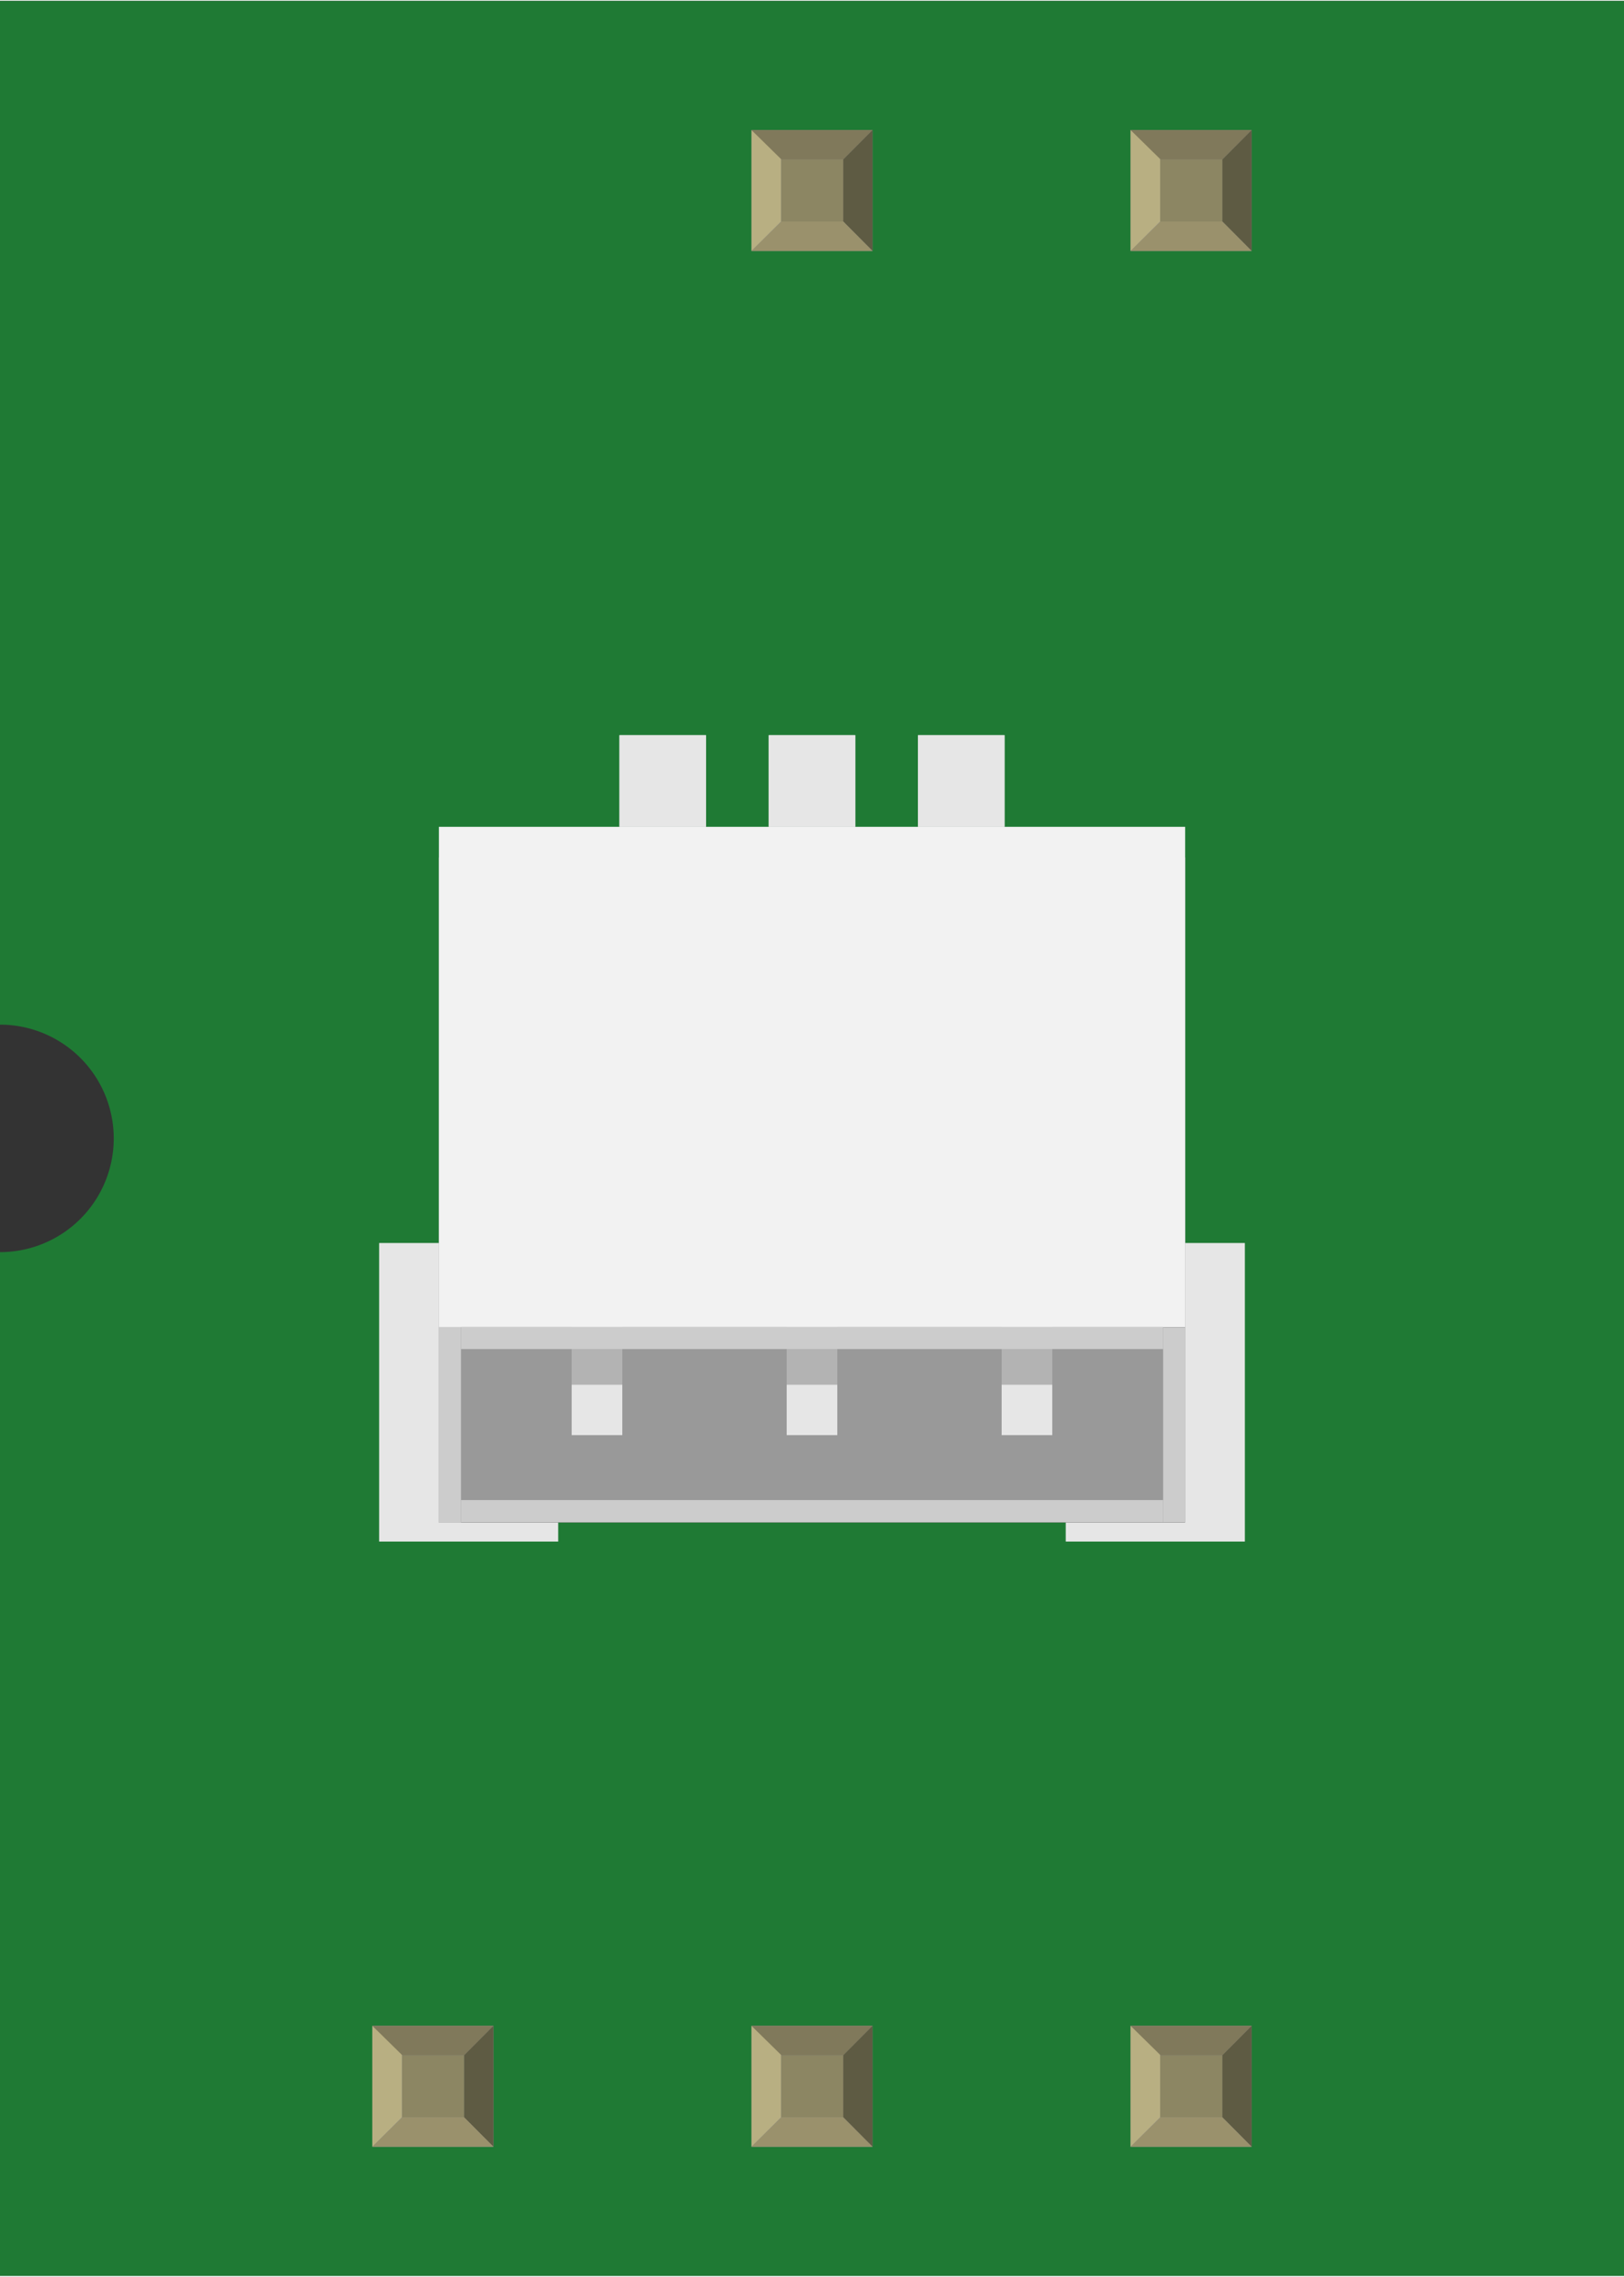 <?xml version='1.0' encoding='UTF-8' standalone='no'?>
<!-- Created with Fritzing (http://www.fritzing.org/) -->
<svg xmlns="http://www.w3.org/2000/svg" width="0.428in" x="0in" version="1.2" y="0in"  height="0.6in" viewBox="0 0 428.347 600" baseProfile="tiny" xmlns:svg="http://www.w3.org/2000/svg">
 <rect x="0" y="0" width="428.347" height="600" fill="#333333" stroke="none"/>
 <desc>Fritzing breadboard generated by brd2svg</desc>
 <g id="breadboard">
  <g id="icon">
   <path fill="#1F7A34" stroke="none" stroke-width="0" d="M0,0L0,270A30,30 0 0 1 0,330L0,600L428.347,600L428.347,0L0,0z"/>
   <g transform="translate(100,193.659)">
    <rect width="47.236" x="0" y="133.931" fill="#E6E6E6" height="78.75"/>
    <rect width="47.25" x="181.097" y="133.931" fill="#E6E6E6" height="78.75"/>
    <rect width="196.833" x="15.764" y="32.264" fill="#999999" height="175.417"/>
    <rect width="5.819" x="15.764" y="156.097" fill="#CCCCCC" height="51.583"/>
    <rect width="5.806" x="206.792" y="156.236" fill="#CCCCCC" height="51.306"/>
    <rect width="185.194" x="21.597" y="201.736" fill="#CCCCCC" height="5.806"/>
    <g>
     <rect width="13.347" x="50.792" y="171.264" fill="#E6E6E6" height="13.347"/>
     <rect width="13.347" x="107.5" y="171.264" fill="#E6E6E6" height="13.347"/>
     <rect width="13.347" x="164.194" y="171.264" fill="#E6E6E6" height="13.347"/>
    </g>
    <g>
     <rect width="13.347" x="50.792" y="124.889" fill="#B3B3B3" height="46.375"/>
     <rect width="13.347" x="107.5" y="124.889" fill="#B3B3B3" height="46.375"/>
     <rect width="13.347" x="164.194" y="124.889" fill="#B3B3B3" height="46.375"/>
    </g>
    <rect width="196.833" x="15.764" y="24.167" fill="#F2F2F2" height="131.944"/>
    <rect width="185.194" x="21.597" y="156.097" fill="#CCCCCC" height="5.806"/>
    <rect width="22.819" x="63.389" fill="#E6E6E6" height="24.167"/>
    <rect width="22.819" x="102.764" fill="#E6E6E6" height="24.167"/>
    <rect width="22.819" x="142.139" fill="#E6E6E6" height="24.167"/>
    <rect width="22.819" x="63.389" fill="#E6E6E6" height="24.167"/>
    <rect width="22.819" x="102.764" fill="#E6E6E6" height="24.167"/>
    <rect width="22.819" x="142.139" fill="#E6E6E6" height="24.167"/>
   </g>
  </g>
  <g transform="translate(98.209,534.05)">
   <rect width="31.93" x="0" y="0" fill="#8D8C8C" height="31.9" id="connector0pin"/>
   <rect width="16.444" x="7.792" y="7.735" fill="#8C8663" height="16.415"/>
   <polygon fill="#B8AF82" points="0,31.9,7.792,24.137,7.792,6.972,0,0"/>
   <polygon fill="#80795B" points="24.208,7.763,7.903,7.763,0,0,31.93,0"/>
   <polygon fill="#5E5B43" points="24.208,24.137,24.208,7.763,31.93,0,31.93,31.9"/>
   <polygon fill="#9A916C" points="0,31.9,7.875,24.137,24.208,24.137,31.93,31.9"/>
  </g>
  <g transform="translate(198.208,534.05)">
   <rect width="31.93" x="0" y="0" fill="#8D8C8C" height="31.9" id="connector1pin"/>
   <rect width="16.444" x="7.792" y="7.735" fill="#8C8663" height="16.415"/>
   <polygon fill="#B8AF82" points="0,31.9,7.792,24.137,7.792,6.972,0,0"/>
   <polygon fill="#80795B" points="24.208,7.763,7.903,7.763,0,0,31.93,0"/>
   <polygon fill="#5E5B43" points="24.208,24.137,24.208,7.763,31.93,0,31.93,31.9"/>
   <polygon fill="#9A916C" points="0,31.9,7.875,24.137,24.208,24.137,31.93,31.9"/>
  </g>
  <g transform="translate(198.208,34.05)">
   <rect width="31.93" x="0" y="0" fill="#8D8C8C" height="31.9" id="connector4pin"/>
   <rect width="16.444" x="7.792" y="7.735" fill="#8C8663" height="16.415"/>
   <polygon fill="#B8AF82" points="0,31.9,7.792,24.137,7.792,6.972,0,0"/>
   <polygon fill="#80795B" points="24.208,7.763,7.903,7.763,0,0,31.93,0"/>
   <polygon fill="#5E5B43" points="24.208,24.137,24.208,7.763,31.93,0,31.93,31.9"/>
   <polygon fill="#9A916C" points="0,31.9,7.875,24.137,24.208,24.137,31.93,31.9"/>
  </g>
  <g transform="translate(298.208,534.05)">
   <rect width="31.93" x="0" y="0" fill="#8D8C8C" height="31.9" id="connector2pin"/>
   <rect width="16.444" x="7.792" y="7.735" fill="#8C8663" height="16.415"/>
   <polygon fill="#B8AF82" points="0,31.9,7.792,24.137,7.792,6.972,0,0"/>
   <polygon fill="#80795B" points="24.208,7.763,7.903,7.763,0,0,31.93,0"/>
   <polygon fill="#5E5B43" points="24.208,24.137,24.208,7.763,31.93,0,31.93,31.9"/>
   <polygon fill="#9A916C" points="0,31.9,7.875,24.137,24.208,24.137,31.93,31.9"/>
  </g>
  <g transform="translate(298.208,34.05)">
   <rect width="31.93" x="0" y="0" fill="#8D8C8C" height="31.9" id="connector3pin"/>
   <rect width="16.444" x="7.792" y="7.735" fill="#8C8663" height="16.415"/>
   <polygon fill="#B8AF82" points="0,31.9,7.792,24.137,7.792,6.972,0,0"/>
   <polygon fill="#80795B" points="24.208,7.763,7.903,7.763,0,0,31.93,0"/>
   <polygon fill="#5E5B43" points="24.208,24.137,24.208,7.763,31.93,0,31.93,31.9"/>
   <polygon fill="#9A916C" points="0,31.9,7.875,24.137,24.208,24.137,31.93,31.9"/>
  </g>
 </g>
</svg>
